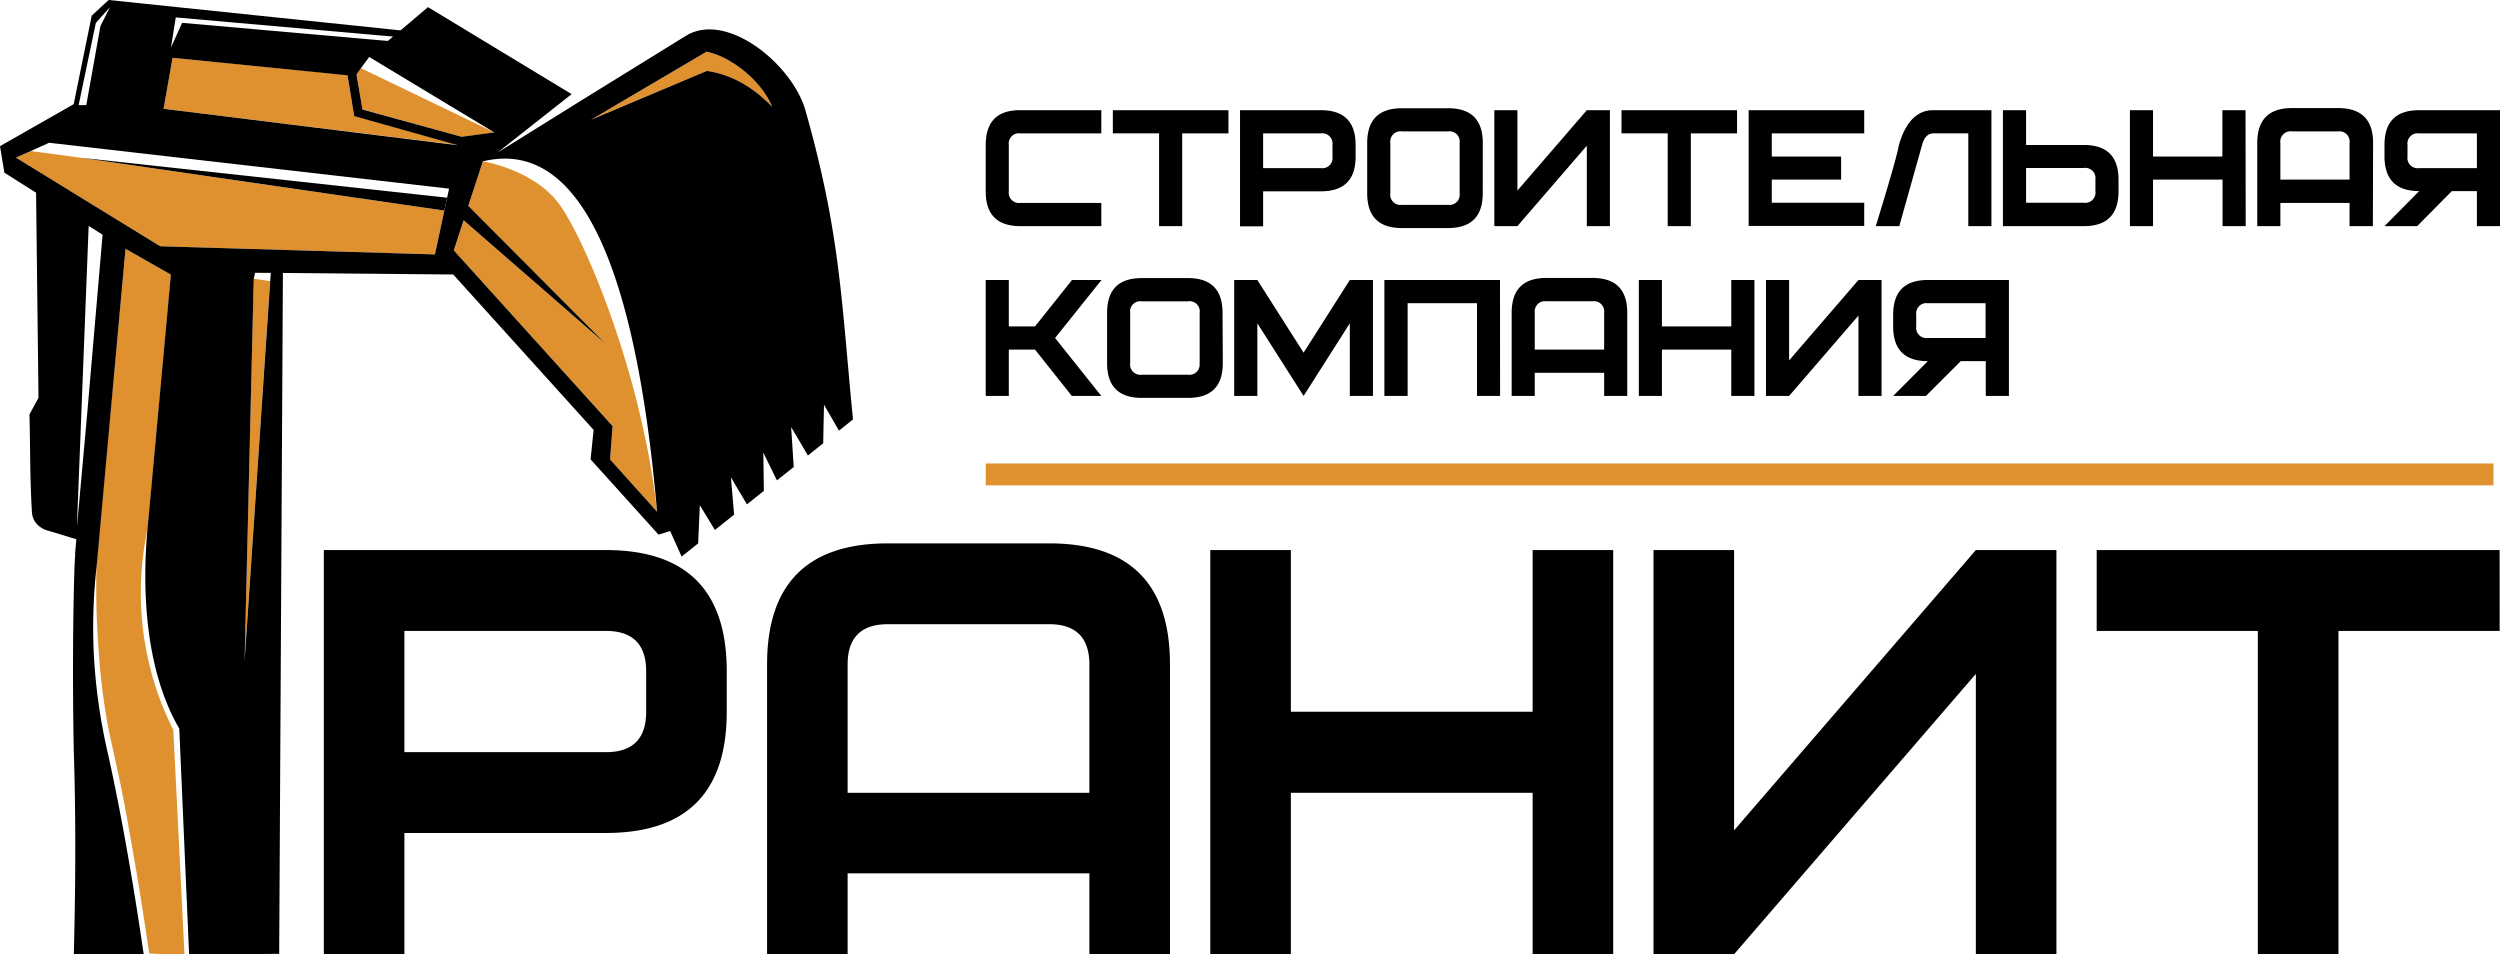 <svg width="186" height="71" fill="none" xmlns="http://www.w3.org/2000/svg"><g clip-path="url(#a)"><path d="M54.07 49.946v3.008c0 6.01-2.998 9.017-8.994 9.02H30.087v9.02h-5.994V40.925h20.983c5.998 0 8.996 3.006 8.994 9.02Zm-5.995 0c0-2.003-1-3.005-2.999-3.005H30.087v9.02h14.99c2 0 3-1.002 2.998-3.008v-3.007Zm38.971 21.047H81.05v-6.015H63.063v6.016H57.07v-21.55c0-6.011 2.998-9.017 8.994-9.017h11.99c5.997 0 8.995 3.006 8.993 9.017v21.55Zm-5.996-12.01v-9.538c0-2.003-1-3.005-2.999-3.005h-11.99c-1.999 0-2.998 1.002-2.998 3.005v9.538H81.05Zm38.972 12.01h-5.995v-12.01H96.04V71.01h-5.995V40.926h5.995v12.027h17.987V40.926h5.995v30.067Zm32.976 0h-5.995V50.138l-17.987 20.855h-5.995V40.926h5.995V61.78l17.987-20.855h5.995v30.067Zm32.976-24.052h-11.993v24.052h-5.998V46.941h-11.989v-6.015h29.977l.003 6.015ZM81.938 16.825h-6.02c-1.734 0-2.593-.87-2.58-2.607v-3.432c0-1.738.86-2.6 2.58-2.587h6.02v1.724h-6.02a.759.759 0 0 0-.862.863v3.448a.764.764 0 0 0 .513.832.759.759 0 0 0 .348.031h6.021v1.728Zm9.459-6.902h-3.441v6.902h-1.72V9.922h-3.44V8.199h8.6v1.724Zm9.461.863v.86c0 1.728-.86 2.59-2.58 2.588h-4.302v2.607h-1.718V8.199h6.02c1.718 0 2.578.862 2.58 2.587Zm-1.722 0a.764.764 0 0 0-.858-.863h-4.302v2.587h4.302a.757.757 0 0 0 .827-.515.765.765 0 0 0 .031-.348v-.86Zm11.181 3.594c0 1.723-.86 2.586-2.58 2.588h-3.438c-1.72 0-2.58-.863-2.58-2.588v-3.737c0-1.727.86-2.59 2.58-2.59h3.441c1.722 0 2.582.863 2.58 2.59l-.003 3.737Zm-1.719 0v-3.737a.771.771 0 0 0-.214-.65.75.75 0 0 0-.647-.217h-3.438a.755.755 0 0 0-.644.217.764.764 0 0 0-.214.647v3.74a.762.762 0 0 0 .511.83.753.753 0 0 0 .347.03h3.441a.755.755 0 0 0 .642-.215.773.773 0 0 0 .184-.297.772.772 0 0 0 .032-.348Zm11.18 2.445h-1.719v-5.983l-5.163 5.982h-1.718V8.2h1.718v5.98l5.163-5.98h1.719v8.626Zm9.459-6.902h-3.438v6.902h-1.722V9.922h-3.438V8.199h8.598v1.724Zm9.461 0h-6.878v1.723h5.159v1.715h-5.159v1.723h6.878v1.727h-8.6V8.2h8.6v1.724Zm9.465 6.902h-1.722V9.922h-2.58c-.419 0-.705.286-.858.863l-1.696 6.039h-1.748c1.06-3.452 1.632-5.465 1.719-6.039.507-1.738 1.367-2.6 2.58-2.587h4.305v8.626Zm6.875 0h-6.02V8.199h1.722v2.587h4.298c1.723 0 2.582.863 2.58 2.588v.86c0 1.727-.86 2.59-2.58 2.59Zm.861-3.464a.765.765 0 0 0-.512-.832.76.76 0 0 0-.349-.032h-4.298v2.587h4.298a.76.76 0 0 0 .861-.863v-.86Zm11.181 3.464h-1.722V13.36h-5.173v3.463h-1.719V8.2h1.719v3.447h5.16V8.2h1.722l.013 8.626Zm9.462 0h-1.735v-1.727h-5.147v1.726h-1.719v-6.19c0-1.728.86-2.592 2.58-2.592h3.437c1.733 0 2.6.864 2.6 2.591l-.016 6.192Zm-1.735-3.464v-2.718a.76.76 0 0 0-.849-.867h-3.437a.762.762 0 0 0-.861.864v2.72h5.147Zm5.172-5.162H186v8.626h-1.719v-2.607h-1.865l-2.58 2.607h-2.43l2.58-2.607c-1.718 0-2.578-.863-2.58-2.588v-.844c0-1.727.858-2.59 2.573-2.587Zm-.861 3.447a.767.767 0 0 0 .215.648.766.766 0 0 0 .646.216h4.302V9.923h-4.302a.756.756 0 0 0-.646.215.767.767 0 0 0-.215.648v.86Zm-97.18 17.812h-2.193l-2.74-3.447h-1.949v3.447h-1.718v-8.625h1.718v3.45h1.95l2.752-3.45h2.193l-3.454 4.314 3.441 4.311Zm9.039-2.444c0 1.727-.86 2.59-2.58 2.588h-3.45c-1.72 0-2.58-.863-2.58-2.588v-3.737c0-1.725.86-2.588 2.58-2.588h3.431c1.72 0 2.58.863 2.58 2.588l.02 3.737Zm-1.722 0v-3.737a.76.76 0 0 0-.877-.86h-3.431a.759.759 0 0 0-.861.86v3.737a.766.766 0 0 0 .512.833.759.759 0 0 0 .349.031h3.431a.76.76 0 0 0 .868-.864h.01Zm12.893 2.444h-1.722v-5.402l-3.438 5.402-3.44-5.402v5.402h-1.723v-8.625h1.722l3.441 5.406 3.438-5.406h1.722v8.625Zm9.458 0h-1.718V22.56h-5.16v6.898h-1.729v-8.625h8.601l.006 8.625Zm9.462 0h-1.719v-1.723h-5.163v1.723h-1.718v-6.191c0-1.725.859-2.587 2.579-2.587h3.441c1.718 0 2.578.862 2.58 2.587v6.191Zm-1.719-3.447v-2.734a.774.774 0 0 0-.216-.646.762.762 0 0 0-.645-.215h-3.441a.757.757 0 0 0-.828.512.763.763 0 0 0-.033.349v2.734h5.163Zm11.181 3.447h-1.722v-3.447h-5.16v3.447h-1.719v-8.625h1.719v3.45h5.16v-3.45h1.722v8.625Zm9.458 0h-1.719v-5.98l-5.159 5.98h-1.722v-8.625h1.722v5.983l5.159-5.983h1.719v8.625Zm3.441-8.625h6.034v8.625h-1.722v-2.587h-1.862l-2.59 2.587h-2.437l2.58-2.587c-1.722 0-2.582-.862-2.58-2.587v-.864c-.002-1.725.857-2.587 2.577-2.587Zm-.861 3.45a.767.767 0 0 0 .215.649.758.758 0 0 0 .646.215h4.299V22.56h-4.299a.754.754 0 0 0-.645.214.774.774 0 0 0-.216.646v.864Z" fill="#000"/><path d="m26.354 8.622-.497-3.037-13.02-1.287-.669 3.797 21.897 2.694-7.71-2.167Z" fill="#DF9130"/><path d="m36.771 9.851-9.913-4.78-.335.462.445 2.6 7.373 2.05 2.43-.332Zm-.848 2.154-1.082 3.31 10.235 10.282-10.583-9.212-.73 2.242 11.813 13.077-.185 2.483 3.496 3.887C47.763 27.816 43.49 17.73 41.59 15.166c-1.901-2.565-5.667-3.161-5.667-3.161Zm16.652-8.163-8.62 5.077 8.636-3.643c1.807.267 3.419 1.176 4.855 2.672-.767-1.897-2.967-3.689-4.87-4.106Zm-19.42 11.383-.095.443L6.037 11.74l-3.743-.502-1.105.495 10.729 6.59 20.44.606.797-3.705ZM11.1 70.935c.412.026.844.049 1.299.058.455.01.903 0 1.326 0-.275-5.563-.553-11.126-.832-16.687a22.707 22.707 0 0 1-1.908-14.964l1.739-18.9-3.386-1.933-2.154 23.358a63.302 63.302 0 0 0 .185 6.922c.119 1.67.325 3.331.618 4.98.27 1.479.438 1.977.926 4.343.324 1.532.513 2.626.763 4.037.377 2.066.88 5.038 1.423 8.786Zm8.996-50.021-1.221-.173-.683 28.462 1.904-28.289Z" fill="#DF9130"/><path d="m21.048 20.308-.903-.006-1.95 28.904.683-28.461.097-.45-3.45-.03 5.523.046 12.672.111 10.446 11.562-.162 1.56-.065.633 5.056 5.598.864-.267.854 1.9 1.229-.978.126-2.844.975 1.606.146.241 1.43-1.144-.24-2.78 1.192 2.018 1.26-1.007-.038-2.842 1.01 2.06.026-.016 1.225-.978-.192-2.972 1.248 2.118.575-.462.562-.447.02-1.082.039-1.789 1.114 1.93 1.043-.835c-.87-8.857-.936-13.81-3.532-22.974a6.074 6.074 0 0 0-.227-.651c-1.368-3.305-5.849-6.658-8.675-4.914l-1.934 1.196-5.8 3.584-4.714 2.933-1.573.978 4.133-3.26 1.39-1.094L31.843.53l-2.044 1.73L8.09 0l-.324.29-.943.877-1.15 5.644-.188.938L0 10.874l.325 1.972 2.359 1.492.179 15.264-.67 1.228c.062 2.558.03 4.654.179 7.218.008.27.087.533.227.763a1.72 1.72 0 0 0 1.027.684l.465.14 1.589.486-.091 1.04v.169c0 .117-.02.238-.026.358 0 0 0 .19-.017.378-.22 6.765-.055 13.87-.055 13.87.107 3.323.179 8.247 0 15.057h5.199c-.975-6.693-1.907-11.51-2.626-14.771a42.99 42.99 0 0 1-1.072-7.32 40.92 40.92 0 0 1 .205-6.842l.016-.196L9.338 18.51l3.376 1.923-1.738 18.9c-.436 4.735-.12 10.617 2.362 14.876l.731 16.776h3.175c1.18 0 2.356-.007 3.528-.02m16-61.113-2.431.326-7.373-2.03-.445-2.607.325-.463.624-.84 9.3 5.614Zm-24.02-6.518.325-2.037L29.243 2.72l-.387.326L13.55 1.7l-.721 1.594-.104.234.03-.195ZM7.13 1.704 8.179.538l-.706 1.398L6.42 7.82h-.57l1.28-6.117Zm-.65 29.159-.725 8.016-.02.222v-.228l.862-22.065 1.036.652L6.48 30.863ZM33.155 15.22l-.796 3.709-20.441-.607L1.189 11.73l1.105-.495 1.361-.613 29.756 3.412-.256 1.186ZM12.168 8.095l.67-3.797 13.02 1.304.496 3.037 7.71 2.167-21.896-2.711Zm33.223 26.092.185-2.483-11.814-13.077.731-2.242 10.583 9.212-10.235-10.281 1.082-3.311a7.015 7.015 0 0 1 1.517-.202c6.912-.137 10.15 11.317 11.447 26.271l-3.496-3.887Zm7.2-28.911-8.636 3.643 8.62-5.077c1.904.417 4.104 2.21 4.874 4.106-1.44-1.496-3.051-2.408-4.858-2.672Z" fill="#000"/><path d="m6.037 11.741 27.023 3.927.095-.443.11-.515-27.228-2.97Z" fill="#000"/><path d="M185.516 34.483H73.338v1.63h112.178v-1.63Z" fill="#DF9130"/></g><defs><clipPath id="a"><path fill="#fff" d="M0 0h186v71H0z"/></clipPath></defs></svg>